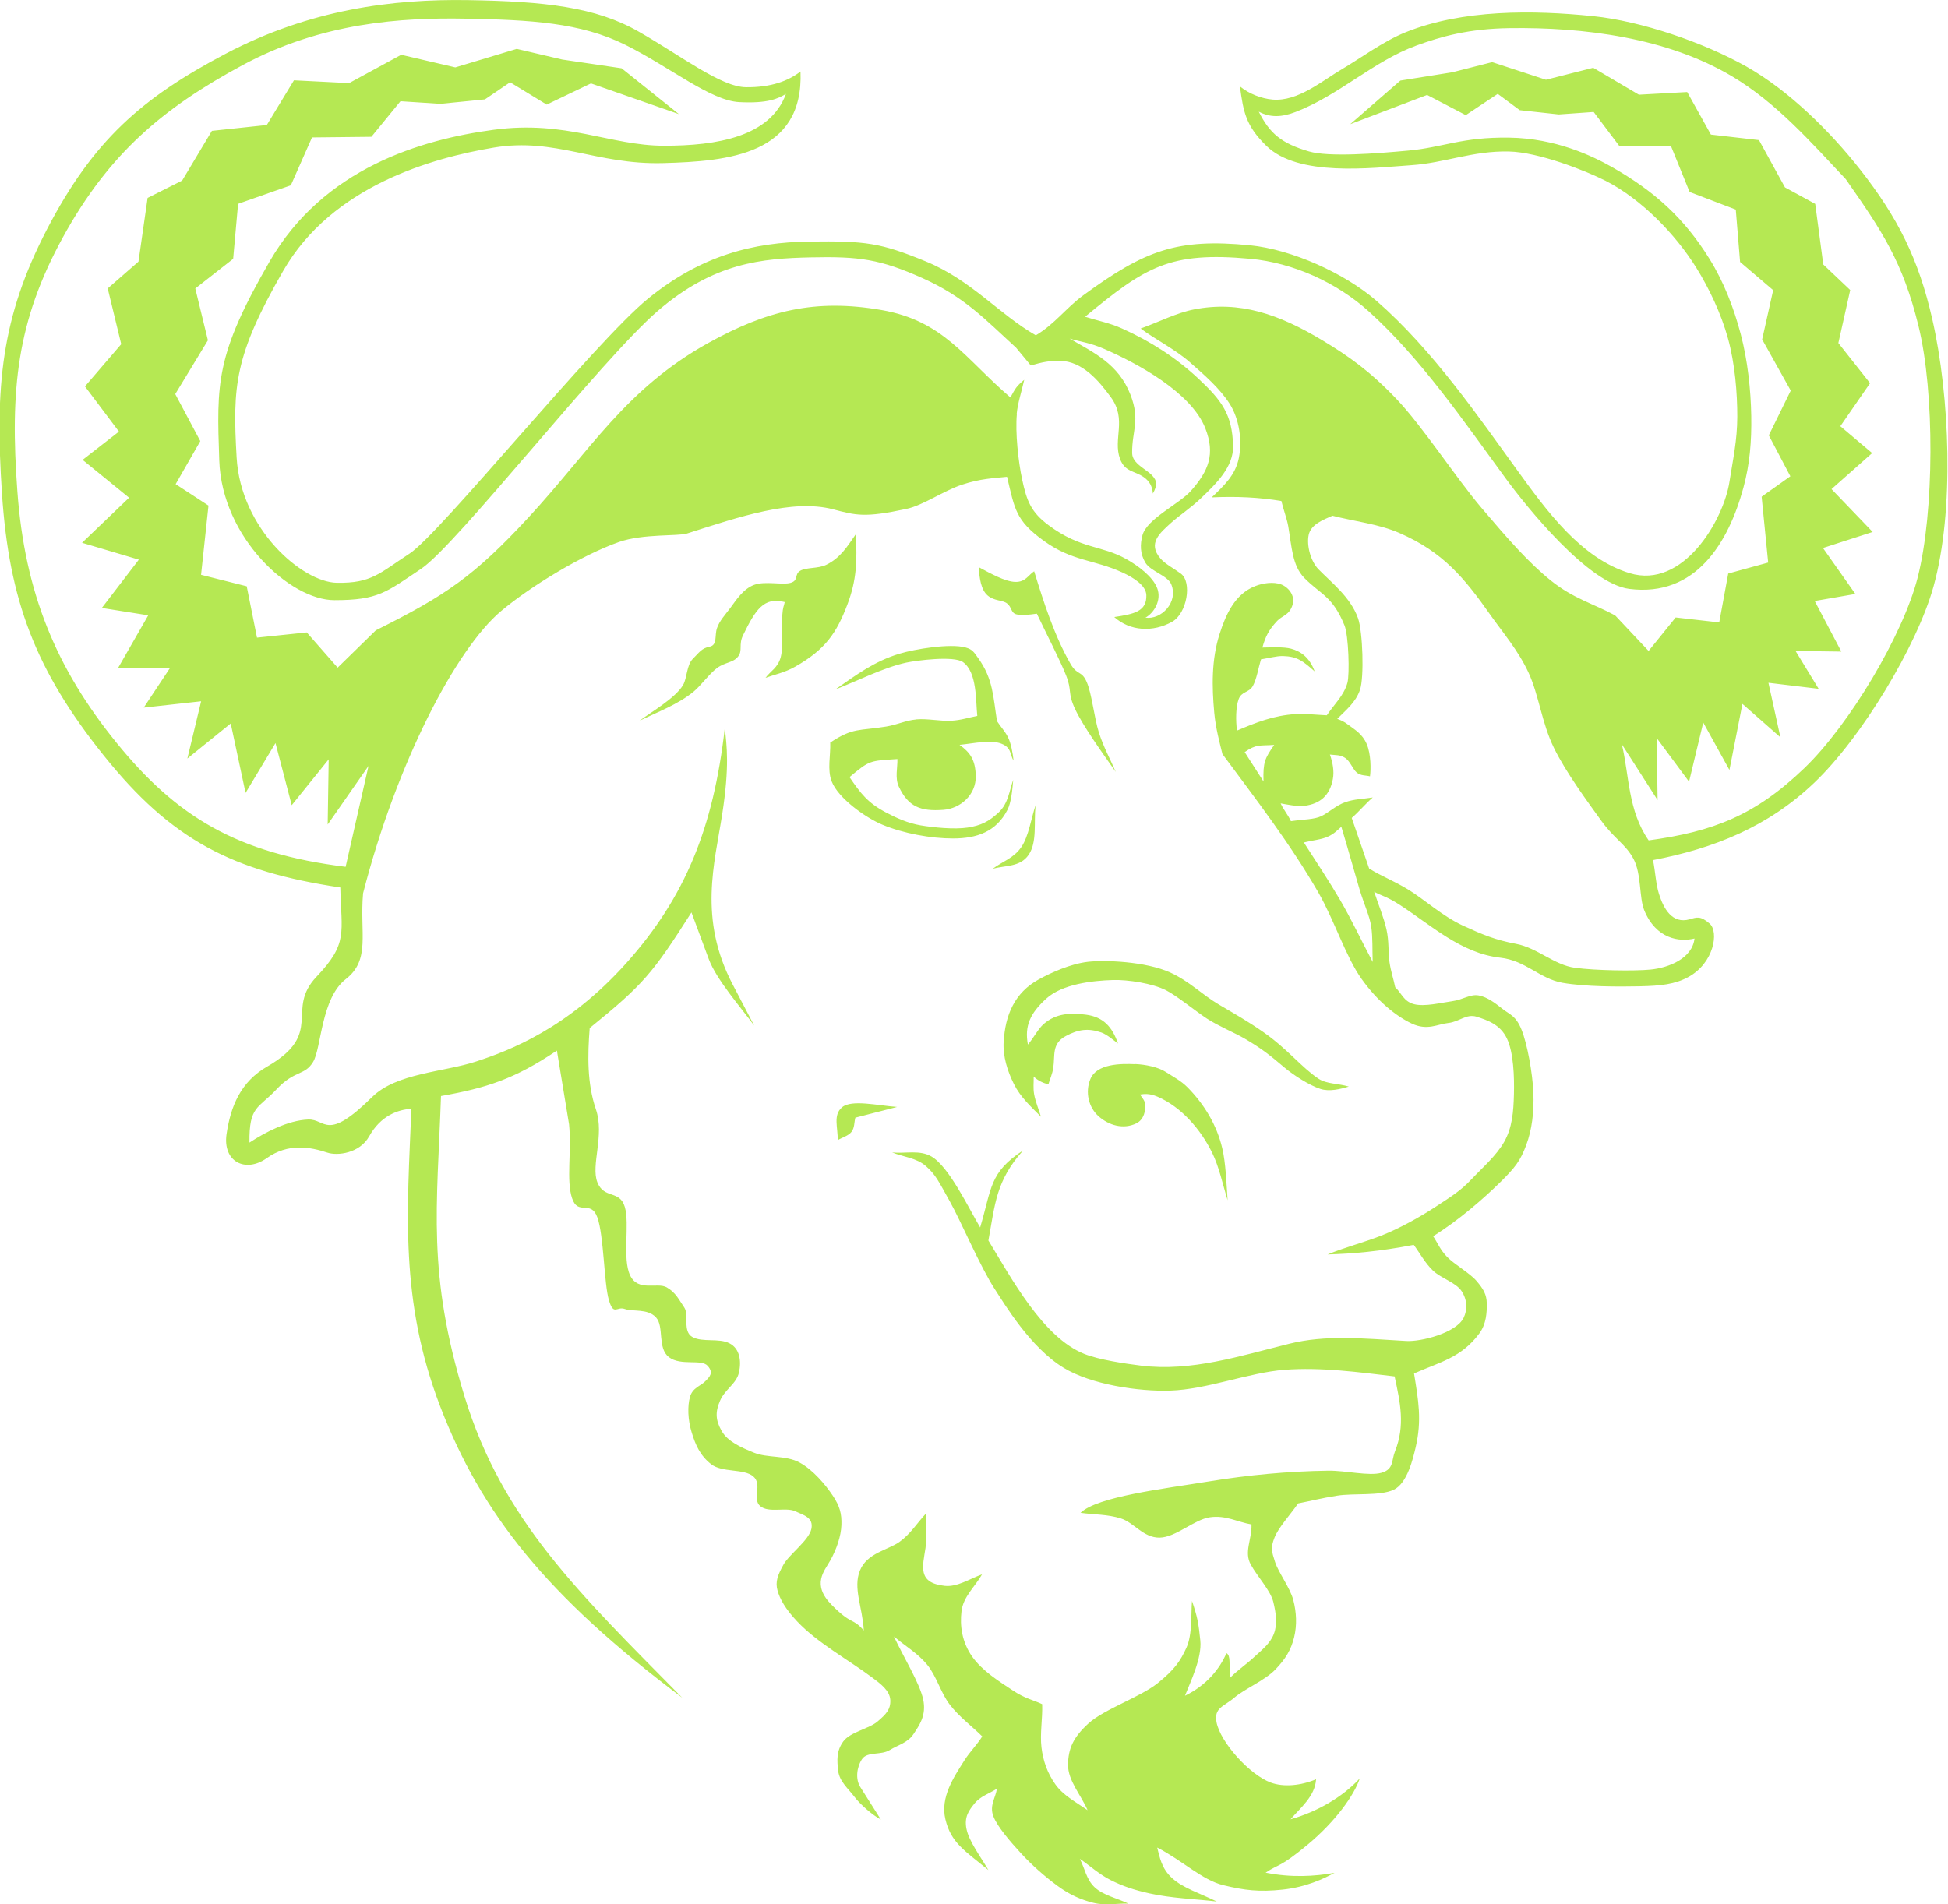 <?xml version="1.0" encoding="UTF-8" standalone="no"?>
<svg
   xmlns:dc="http://purl.org/dc/elements/1.1/"
   xmlns:cc="http://creativecommons.org/ns#"
   xmlns:rdf="http://www.w3.org/1999/02/22-rdf-syntax-ns#"
   xmlns:svg="http://www.w3.org/2000/svg"
   xmlns="http://www.w3.org/2000/svg"
   xmlns:sodipodi="http://sodipodi.sourceforge.net/DTD/sodipodi-0.dtd"
   xmlns:inkscape="http://www.inkscape.org/namespaces/inkscape"
   width="300"
   height="293.313"
   viewBox="0 0 30.72 30.037"
   preserveAspectRatio="xMidYMid"
   version="1.1"
   id="svg4"
   sodipodi:docname="gnu.svg"
   inkscape:version="0.92.3 (2405546, 2018-03-11)">
  <defs
     id="defs8" />
  <sodipodi:namedview
     pagecolor="#ffffff"
     bordercolor="#666666"
     borderopacity="1"
     objecttolerance="10"
     gridtolerance="10"
     guidetolerance="10"
     inkscape:pageopacity="0"
     inkscape:pageshadow="2"
     inkscape:window-width="1366"
     inkscape:window-height="731"
     id="namedview6"
     showgrid="false"
     fit-margin-top="0"
     fit-margin-left="0"
     fit-margin-right="0"
     fit-margin-bottom="0"
     inkscape:zoom="0.09628723"
     inkscape:cx="1245.3163"
     inkscape:cy="1217.1213"
     inkscape:window-x="0"
     inkscape:window-y="0"
     inkscape:window-maximized="1"
     inkscape:current-layer="svg4" />
  <path
     d="m 6.484,17.49 c -0.209,0.014 -0.481,0.108 -0.663,0.435 -0.149,0.267 -0.498,0.31 -0.66,0.256 -0.271,-0.09 -0.618,-0.152 -0.954,0.087 -0.336,0.239 -0.698,0.058 -0.635,-0.378 0.064,-0.436 0.221,-0.825 0.639,-1.065 0.913,-0.525 0.279,-0.891 0.78,-1.418 0.502,-0.528 0.391,-0.69 0.375,-1.408 C 3.668,13.744 2.706,13.255 1.632,11.913 0.558,10.571 0.141,9.466 0.03,7.783 c -0.111,-1.683 -0.015,-2.773 0.712,-4.17 0.727,-1.397 1.493,-2.069 2.819,-2.767 1.327,-0.697 2.626,-0.864 3.828,-0.844 1.201,0.02 2.002,0.108 2.681,0.496 0.679,0.387 1.3,0.875 1.696,0.878 0.396,0.004 0.666,-0.1 0.858,-0.248 0.051,1.305 -1.123,1.418 -2.173,1.445 -1.05,0.027 -1.696,-0.407 -2.663,-0.245 -0.967,0.162 -2.551,0.602 -3.323,1.945 -0.772,1.343 -0.798,1.818 -0.734,2.944 0.064,1.126 1.034,1.967 1.581,1.976 0.547,0.009 0.669,-0.149 1.148,-0.462 0.479,-0.312 2.924,-3.34 3.759,-4.02 0.834,-0.68 1.658,-0.89 2.547,-0.901 0.889,-0.011 1.116,0.019 1.833,0.313 0.717,0.294 1.158,0.835 1.736,1.166 0.295,-0.174 0.479,-0.434 0.75,-0.632 0.97,-0.709 1.474,-0.9 2.626,-0.788 0.662,0.065 1.498,0.443 1.996,0.876 0.887,0.772 1.621,1.846 2.213,2.662 0.461,0.636 1.004,1.396 1.779,1.634 0.846,0.259 1.483,-0.837 1.576,-1.444 0.053,-0.344 0.122,-0.646 0.123,-1.025 4.81e-4,-0.379 -0.038,-0.839 -0.147,-1.234 -0.109,-0.395 -0.297,-0.788 -0.499,-1.114 -0.33,-0.531 -0.87,-1.086 -1.431,-1.372 -0.315,-0.16 -1.057,-0.452 -1.524,-0.462 -0.573,-0.013 -1.009,0.18 -1.539,0.216 -0.641,0.044 -1.786,0.188 -2.289,-0.307 -0.32,-0.315 -0.36,-0.525 -0.415,-0.936 0.141,0.116 0.339,0.193 0.515,0.208 0.401,0.034 0.777,-0.294 1.101,-0.484 0.267,-0.156 0.645,-0.436 0.995,-0.577 0.901,-0.363 2.007,-0.352 2.958,-0.255 0.762,0.078 1.75,0.417 2.419,0.795 0.672,0.38 1.319,1.021 1.793,1.624 0.596,0.76 0.922,1.412 1.138,2.359 0.276,1.21 0.352,3.028 0.019,4.221 -0.263,0.94 -1.136,2.385 -1.88,3.093 -0.733,0.698 -1.58,1.035 -2.543,1.22 0.038,0.194 0.044,0.376 0.094,0.535 0.071,0.226 0.206,0.478 0.484,0.399 0.111,-0.032 0.17,-0.059 0.316,0.069 0.146,0.128 0.07,0.622 -0.341,0.844 -0.208,0.112 -0.429,0.137 -0.762,0.144 -0.334,0.007 -0.855,0.008 -1.218,-0.055 -0.362,-0.064 -0.579,-0.351 -0.981,-0.396 -0.621,-0.069 -1.096,-0.518 -1.593,-0.838 -0.208,-0.134 -0.278,-0.135 -0.397,-0.203 0.065,0.198 0.151,0.403 0.194,0.594 0.043,0.19 0.025,0.367 0.048,0.519 0.023,0.152 0.065,0.27 0.09,0.394 0.099,0.089 0.131,0.224 0.298,0.267 0.167,0.043 0.429,-0.024 0.6,-0.047 0.171,-0.023 0.285,-0.116 0.42,-0.091 0.134,0.025 0.261,0.122 0.374,0.212 0.112,0.09 0.209,0.103 0.3,0.328 0.091,0.225 0.174,0.685 0.187,0.992 0.012,0.307 -0.022,0.585 -0.113,0.829 -0.091,0.244 -0.171,0.352 -0.418,0.594 -0.247,0.242 -0.649,0.596 -1.05,0.843 0.074,0.109 0.107,0.21 0.222,0.328 0.115,0.119 0.355,0.252 0.462,0.377 0.107,0.125 0.161,0.215 0.162,0.355 0.002,0.14 -0.005,0.323 -0.119,0.476 -0.284,0.381 -0.62,0.449 -1.028,0.629 0.069,0.429 0.125,0.735 0.026,1.163 -0.041,0.174 -0.131,0.57 -0.346,0.671 -0.215,0.102 -0.63,0.052 -0.893,0.094 -0.263,0.042 -0.41,0.082 -0.615,0.122 -0.124,0.18 -0.31,0.378 -0.373,0.54 -0.064,0.161 -0.044,0.219 0.009,0.384 0.053,0.165 0.235,0.404 0.287,0.597 0.051,0.193 0.061,0.4 0.013,0.594 -0.048,0.193 -0.131,0.334 -0.295,0.505 -0.165,0.172 -0.489,0.307 -0.65,0.446 -0.162,0.139 -0.322,0.156 -0.278,0.386 0.061,0.316 0.523,0.83 0.857,0.952 0.2,0.073 0.47,0.05 0.713,-0.053 -0.016,0.27 -0.25,0.452 -0.403,0.632 0.414,-0.118 0.815,-0.345 1.092,-0.645 -0.086,0.261 -0.382,0.679 -0.825,1.047 -0.443,0.368 -0.44,0.292 -0.66,0.439 0.402,0.081 0.775,0.059 1.087,0.003 -0.171,0.094 -0.45,0.226 -0.821,0.265 -0.37,0.039 -0.599,0.011 -0.933,-0.07 -0.334,-0.081 -0.639,-0.385 -1.043,-0.594 0.039,0.15 0.067,0.331 0.238,0.485 0.17,0.154 0.428,0.233 0.701,0.366 -0.348,-0.04 -0.714,-0.051 -1.057,-0.127 -0.253,-0.056 -0.424,-0.115 -0.609,-0.207 -0.185,-0.092 -0.328,-0.226 -0.493,-0.339 0.079,0.15 0.102,0.327 0.236,0.451 0.134,0.124 0.352,0.17 0.528,0.255 -0.184,-0.004 -0.36,0.036 -0.551,-0.012 -0.19,-0.048 -0.369,-0.123 -0.567,-0.269 -0.198,-0.146 -0.402,-0.325 -0.571,-0.509 -0.169,-0.184 -0.377,-0.422 -0.44,-0.591 -0.063,-0.169 0.038,-0.288 0.057,-0.431 -0.117,0.076 -0.26,0.119 -0.35,0.23 -0.09,0.111 -0.169,0.213 -0.129,0.407 0.04,0.194 0.219,0.431 0.345,0.646 -0.377,-0.309 -0.588,-0.427 -0.678,-0.8 -0.084,-0.349 0.133,-0.665 0.299,-0.929 0.082,-0.131 0.205,-0.253 0.282,-0.379 -0.17,-0.167 -0.365,-0.31 -0.511,-0.5 -0.146,-0.19 -0.208,-0.448 -0.357,-0.63 -0.149,-0.182 -0.35,-0.297 -0.525,-0.446 0.154,0.33 0.406,0.735 0.461,0.99 0.055,0.255 -0.061,0.411 -0.152,0.549 -0.091,0.138 -0.237,0.168 -0.376,0.253 -0.139,0.085 -0.355,0.018 -0.437,0.144 -0.083,0.126 -0.105,0.315 -0.026,0.439 l 0.324,0.512 c -0.119,-0.06 -0.325,-0.236 -0.418,-0.36 -0.093,-0.124 -0.235,-0.239 -0.255,-0.407 -0.019,-0.168 -0.029,-0.314 0.08,-0.464 0.109,-0.15 0.407,-0.2 0.541,-0.315 0.134,-0.115 0.208,-0.19 0.201,-0.339 -0.008,-0.149 -0.153,-0.255 -0.278,-0.349 -0.381,-0.286 -0.871,-0.55 -1.194,-0.894 -0.183,-0.195 -0.271,-0.352 -0.307,-0.486 -0.037,-0.134 0.002,-0.239 0.093,-0.404 0.091,-0.165 0.403,-0.386 0.441,-0.565 0.038,-0.18 -0.12,-0.218 -0.262,-0.282 -0.142,-0.063 -0.412,0.033 -0.544,-0.078 -0.132,-0.11 0.039,-0.342 -0.11,-0.469 -0.148,-0.127 -0.488,-0.056 -0.664,-0.192 -0.175,-0.137 -0.248,-0.306 -0.308,-0.504 -0.061,-0.198 -0.067,-0.415 -0.026,-0.559 0.041,-0.144 0.164,-0.169 0.238,-0.243 0.074,-0.074 0.139,-0.136 0.04,-0.247 -0.099,-0.111 -0.423,0.006 -0.61,-0.136 -0.186,-0.142 -0.072,-0.483 -0.204,-0.627 -0.132,-0.144 -0.368,-0.087 -0.493,-0.133 -0.125,-0.046 -0.174,0.116 -0.25,-0.14 -0.077,-0.256 -0.079,-1.02 -0.182,-1.305 -0.103,-0.285 -0.305,-0.019 -0.399,-0.303 -0.094,-0.283 -0.005,-0.736 -0.047,-1.164 l -0.192,-1.164 c -0.668,0.449 -1.11,0.59 -1.828,0.717 -0.06,1.757 -0.225,2.792 0.372,4.741 0.596,1.949 1.803,3.098 3.432,4.749 -2.149,-1.61 -3.174,-2.918 -3.817,-4.595 -0.642,-1.677 -0.519,-3.079 -0.454,-4.694 z m 11.418,-0.706 c 0.165,0.007 0.366,0.049 0.482,0.125 0.116,0.075 0.239,0.137 0.345,0.244 0.263,0.268 0.46,0.591 0.547,0.962 0.055,0.237 0.064,0.54 0.084,0.818 -0.08,-0.257 -0.133,-0.525 -0.246,-0.754 -0.179,-0.363 -0.482,-0.717 -0.86,-0.88 -0.125,-0.054 -0.208,-0.044 -0.276,-0.034 0.031,0.051 0.082,0.095 0.084,0.17 0.002,0.075 -0.015,0.223 -0.142,0.285 -0.206,0.1 -0.435,0.03 -0.594,-0.111 -0.16,-0.142 -0.215,-0.381 -0.131,-0.587 0.1,-0.245 0.481,-0.246 0.707,-0.236 z m -2.073,-0.349 c 0.021,-0.422 0.173,-0.778 0.551,-0.985 0.195,-0.107 0.497,-0.245 0.774,-0.278 0.266,-0.031 0.913,-0.008 1.302,0.169 0.299,0.136 0.502,0.349 0.765,0.504 0.262,0.155 0.449,0.259 0.699,0.433 0.384,0.267 0.608,0.562 0.874,0.738 0.128,0.085 0.308,0.072 0.477,0.124 -0.132,0.039 -0.304,0.083 -0.447,0.037 -0.177,-0.057 -0.426,-0.219 -0.564,-0.335 -0.243,-0.206 -0.37,-0.306 -0.635,-0.461 -0.159,-0.092 -0.42,-0.201 -0.594,-0.315 -0.174,-0.114 -0.477,-0.363 -0.645,-0.447 -0.213,-0.107 -0.597,-0.167 -0.834,-0.16 -0.327,0.01 -0.8,0.063 -1.052,0.293 -0.251,0.228 -0.346,0.429 -0.29,0.725 0.095,-0.109 0.158,-0.246 0.252,-0.327 0.196,-0.168 0.422,-0.176 0.666,-0.144 0.274,0.036 0.413,0.194 0.503,0.455 -0.061,-0.045 -0.173,-0.143 -0.262,-0.174 -0.208,-0.072 -0.365,-0.05 -0.56,0.055 -0.23,0.123 -0.167,0.306 -0.2,0.509 -0.015,0.094 -0.051,0.169 -0.076,0.254 -0.086,-0.023 -0.166,-0.059 -0.232,-0.124 0.003,0.095 -0.011,0.178 0.008,0.284 0.019,0.107 0.071,0.233 0.107,0.35 -0.16,-0.16 -0.324,-0.309 -0.427,-0.516 -0.103,-0.207 -0.174,-0.436 -0.162,-0.663 z m 0.277,-3.072 c 0.118,-0.175 0.153,-0.444 0.225,-0.662 -0.029,0.277 0.027,0.581 -0.108,0.781 -0.135,0.2 -0.372,0.165 -0.569,0.223 0.153,-0.117 0.333,-0.167 0.452,-0.343 z m -2.824,4.101 c 0.152,-0.123 0.56,-0.025 0.866,-0.003 l -0.659,0.169 c -0.02,0.075 -0.011,0.16 -0.061,0.224 -0.05,0.064 -0.146,0.087 -0.218,0.131 0.007,-0.196 -0.079,-0.399 0.073,-0.521 z m 2.154,-8.517 c 0.183,0.098 0.414,0.228 0.575,0.232 0.161,0.004 0.203,-0.105 0.298,-0.168 0.149,0.486 0.32,1.021 0.574,1.462 0.106,0.185 0.174,0.099 0.255,0.285 0.081,0.186 0.117,0.564 0.193,0.801 0.077,0.237 0.177,0.412 0.265,0.618 -0.224,-0.318 -0.515,-0.724 -0.64,-0.989 -0.125,-0.265 -0.045,-0.288 -0.146,-0.54 -0.101,-0.252 -0.306,-0.645 -0.459,-0.968 -0.109,0.015 -0.245,0.034 -0.328,0.009 -0.083,-0.026 -0.067,-0.114 -0.142,-0.171 -0.075,-0.057 -0.202,-0.035 -0.307,-0.126 -0.106,-0.091 -0.129,-0.279 -0.139,-0.445 z m -0.983,2.4 c 0.172,-0.015 0.385,0.031 0.546,0.022 0.161,-0.009 0.276,-0.051 0.413,-0.076 -0.026,-0.242 -0.001,-0.687 -0.225,-0.849 -0.144,-0.104 -0.738,-0.026 -0.896,0.008 -0.356,0.077 -0.772,0.29 -1.117,0.423 0.331,-0.231 0.616,-0.445 1.012,-0.564 0.238,-0.072 0.794,-0.165 1.04,-0.098 0.112,0.03 0.135,0.077 0.203,0.172 0.234,0.327 0.233,0.609 0.294,0.99 0.06,0.093 0.123,0.155 0.172,0.251 0.048,0.096 0.076,0.247 0.089,0.37 -0.061,-0.089 -0.024,-0.2 -0.193,-0.266 -0.17,-0.066 -0.43,-0.004 -0.659,0.019 0.167,0.12 0.25,0.236 0.256,0.491 0.007,0.299 -0.245,0.514 -0.509,0.534 -0.367,0.028 -0.556,-0.052 -0.704,-0.365 -0.065,-0.137 -0.018,-0.302 -0.023,-0.436 -0.44,0.03 -0.433,0.016 -0.755,0.285 0.175,0.256 0.285,0.404 0.574,0.557 0.162,0.086 0.346,0.17 0.547,0.204 0.201,0.034 0.531,0.067 0.742,0.035 0.211,-0.033 0.331,-0.093 0.487,-0.237 0.157,-0.145 0.171,-0.352 0.232,-0.516 -0.014,0.158 -0.032,0.359 -0.091,0.473 -0.178,0.348 -0.486,0.451 -0.854,0.452 -0.353,0.001 -0.79,-0.08 -1.118,-0.217 -0.263,-0.109 -0.698,-0.417 -0.801,-0.685 -0.071,-0.183 -0.015,-0.407 -0.022,-0.611 0.364,-0.242 0.454,-0.182 0.884,-0.253 0.18,-0.03 0.304,-0.097 0.475,-0.112 z M 12.336,9.71 c 0.01,-0.145 0.026,-0.142 0.039,-0.213 -0.331,-0.088 -0.464,0.126 -0.658,0.525 -0.073,0.149 -7.2e-4,0.238 -0.079,0.336 -0.078,0.098 -0.203,0.085 -0.33,0.179 -0.126,0.094 -0.252,0.275 -0.37,0.373 -0.243,0.2 -0.571,0.323 -0.852,0.458 0.192,-0.142 0.565,-0.357 0.686,-0.563 0.064,-0.109 0.055,-0.315 0.154,-0.413 0.1,-0.098 0.135,-0.166 0.263,-0.191 0.129,-0.025 0.077,-0.174 0.118,-0.293 0.041,-0.118 0.124,-0.203 0.212,-0.321 0.088,-0.118 0.199,-0.296 0.372,-0.361 0.174,-0.065 0.444,0.005 0.576,-0.032 0.131,-0.037 0.056,-0.133 0.151,-0.19 0.096,-0.057 0.281,-0.032 0.409,-0.093 0.226,-0.109 0.334,-0.29 0.47,-0.485 0.02,0.419 0.015,0.72 -0.135,1.113 -0.169,0.443 -0.341,0.704 -0.822,0.977 -0.166,0.094 -0.33,0.126 -0.468,0.176 0.08,-0.109 0.195,-0.157 0.24,-0.327 0.045,-0.171 0.012,-0.51 0.022,-0.655 z m 7.759,2.04 c -0.229,0.015 -0.283,-0.015 -0.466,0.114 0.099,0.154 0.198,0.308 0.297,0.463 -0.009,-0.304 0.021,-0.365 0.168,-0.576 z m -0.599,-0.221 c 0.316,-0.135 0.592,-0.244 0.936,-0.265 0.138,-0.009 0.352,0.013 0.492,0.019 0.119,-0.175 0.27,-0.313 0.325,-0.512 0.037,-0.132 0.019,-0.746 -0.046,-0.906 -0.189,-0.464 -0.373,-0.484 -0.634,-0.749 -0.189,-0.193 -0.197,-0.486 -0.253,-0.815 -0.021,-0.121 -0.08,-0.274 -0.108,-0.398 -0.341,-0.057 -0.707,-0.076 -1.099,-0.057 0.19,-0.182 0.374,-0.349 0.428,-0.622 0.054,-0.274 0.01,-0.61 -0.145,-0.855 -0.156,-0.245 -0.404,-0.459 -0.632,-0.659 -0.228,-0.2 -0.555,-0.365 -0.771,-0.528 0.281,-0.101 0.568,-0.249 0.844,-0.302 0.717,-0.139 1.336,0.074 2.028,0.492 0.402,0.243 0.735,0.474 1.156,0.915 0.42,0.44 0.942,1.248 1.349,1.727 0.407,0.479 0.736,0.858 1.091,1.143 0.355,0.286 0.677,0.367 1.015,0.551 l 0.527,0.56 0.427,-0.528 0.687,0.078 0.142,-0.771 0.63,-0.173 -0.103,-1.039 0.453,-0.322 -0.34,-0.646 0.346,-0.706 -0.451,-0.807 0.174,-0.777 -0.522,-0.445 -0.068,-0.826 -0.728,-0.278 -0.292,-0.719 -0.819,-0.009 -0.402,-0.534 -0.551,0.039 -0.615,-0.067 -0.347,-0.257 -0.504,0.335 -0.61,-0.318 -1.213,0.461 0.791,-0.688 0.82,-0.131 0.628,-0.16 0.848,0.278 0.746,-0.189 0.72,0.425 0.762,-0.042 0.374,0.671 0.758,0.087 0.41,0.746 0.477,0.26 0.127,0.956 0.425,0.403 -0.187,0.836 0.5,0.633 -0.469,0.679 0.502,0.424 -0.641,0.568 0.649,0.676 -0.784,0.253 0.511,0.725 -0.641,0.111 0.42,0.798 -0.722,-0.01 0.364,0.597 -0.792,-0.095 0.189,0.86 -0.599,-0.527 -0.205,1.042 -0.413,-0.748 -0.224,0.933 -0.51,-0.688 0.014,0.978 -0.564,-0.88 c 0.119,0.499 0.095,1.045 0.423,1.516 1.016,-0.138 1.679,-0.393 2.458,-1.142 0.709,-0.682 1.556,-2.104 1.785,-3.006 0.262,-1.029 0.27,-2.922 0.012,-3.969 -0.248,-1.009 -0.571,-1.491 -1.147,-2.314 -0.551,-0.585 -1.092,-1.203 -1.791,-1.62 -1.026,-0.612 -2.341,-0.777 -3.511,-0.761 -0.647,0.009 -1.081,0.133 -1.468,0.274 -0.677,0.246 -1.218,0.783 -1.906,1.048 -0.224,0.086 -0.404,0.089 -0.581,-0.005 0.173,0.346 0.361,0.502 0.793,0.628 0.312,0.091 1.057,0.034 1.57,-0.014 0.551,-0.051 0.838,-0.215 1.587,-0.204 0.732,0.01 1.312,0.288 1.629,0.469 0.654,0.374 1.123,0.789 1.531,1.446 0.224,0.361 0.381,0.768 0.491,1.184 0.11,0.416 0.159,0.881 0.166,1.288 0.007,0.407 -0.024,0.77 -0.124,1.136 -0.233,0.857 -0.746,1.73 -1.801,1.595 -0.646,-0.083 -1.619,-1.294 -1.945,-1.739 -0.658,-0.897 -1.334,-1.89 -2.161,-2.637 -0.504,-0.455 -1.194,-0.769 -1.871,-0.831 -1.271,-0.116 -1.648,0.125 -2.604,0.914 0.195,0.062 0.385,0.096 0.584,0.186 0.443,0.199 0.847,0.457 1.201,0.788 0.37,0.346 0.536,0.566 0.549,1.062 0.009,0.33 -0.262,0.594 -0.511,0.831 -0.152,0.146 -0.353,0.279 -0.476,0.392 -0.163,0.15 -0.365,0.314 -0.16,0.553 0.077,0.09 0.211,0.157 0.324,0.241 0.179,0.133 0.097,0.627 -0.139,0.759 -0.302,0.168 -0.663,0.149 -0.912,-0.075 0.314,-0.047 0.514,-0.089 0.506,-0.346 -0.005,-0.149 -0.194,-0.273 -0.38,-0.358 -0.449,-0.205 -0.788,-0.174 -1.234,-0.496 -0.451,-0.325 -0.461,-0.503 -0.583,-1.012 -0.218,0.023 -0.418,0.028 -0.709,0.124 -0.291,0.096 -0.612,0.325 -0.876,0.382 -0.665,0.143 -0.797,0.101 -1.161,0.006 -0.641,-0.166 -1.475,0.118 -2.303,0.383 -0.138,0.044 -0.695,10e-4 -1.07,0.133 -0.58,0.203 -1.392,0.696 -1.862,1.091 -0.711,0.599 -1.646,2.393 -2.175,4.451 -0.055,0.626 0.122,1.047 -0.272,1.353 -0.394,0.306 -0.383,1.089 -0.517,1.308 -0.134,0.22 -0.288,0.123 -0.576,0.431 -0.288,0.308 -0.434,0.257 -0.427,0.84 0.248,-0.163 0.609,-0.352 0.927,-0.364 0.281,-0.01 0.284,0.36 1.006,-0.353 0.386,-0.382 1.127,-0.393 1.641,-0.562 0.514,-0.168 1.441,-0.515 2.37,-1.553 0.928,-1.038 1.373,-2.13 1.553,-3.71 0.029,0.28 0.078,0.596 -0.042,1.368 -0.12,0.773 -0.378,1.64 0.166,2.68 l 0.339,0.648 c -0.202,-0.276 -0.596,-0.725 -0.715,-1.046 l -0.274,-0.739 c -0.613,0.962 -0.754,1.134 -1.605,1.824 -0.034,0.428 -0.042,0.874 0.098,1.283 0.14,0.409 -0.083,0.881 0.023,1.15 0.106,0.269 0.352,0.116 0.433,0.389 0.08,0.273 -0.042,0.812 0.083,1.078 0.125,0.266 0.43,0.105 0.578,0.19 0.148,0.086 0.197,0.204 0.276,0.317 0.079,0.113 -0.031,0.38 0.13,0.467 0.161,0.087 0.412,0.013 0.58,0.097 0.168,0.083 0.193,0.283 0.153,0.463 -0.04,0.179 -0.219,0.262 -0.298,0.444 -0.079,0.182 -0.07,0.309 0.025,0.477 0.094,0.167 0.304,0.26 0.512,0.344 0.208,0.085 0.501,0.037 0.716,0.154 0.215,0.117 0.409,0.35 0.522,0.519 0.114,0.169 0.145,0.289 0.139,0.467 -0.006,0.178 -0.078,0.383 -0.173,0.555 -0.095,0.172 -0.304,0.381 0.023,0.709 0.327,0.328 0.315,0.187 0.503,0.4 -0.02,-0.368 -0.173,-0.668 -0.061,-0.946 0.111,-0.277 0.445,-0.325 0.621,-0.45 0.176,-0.125 0.278,-0.296 0.416,-0.444 -0.002,0.19 0.018,0.395 -0.003,0.539 -0.044,0.292 -0.13,0.551 0.304,0.597 0.196,0.021 0.382,-0.106 0.588,-0.182 -0.108,0.193 -0.296,0.349 -0.324,0.58 -0.028,0.231 0.006,0.485 0.166,0.715 0.16,0.229 0.437,0.4 0.639,0.534 0.203,0.135 0.311,0.146 0.467,0.219 0.008,0.227 -0.037,0.468 -0.011,0.682 0.026,0.214 0.093,0.404 0.217,0.58 0.124,0.177 0.322,0.279 0.51,0.41 -0.103,-0.239 -0.311,-0.466 -0.308,-0.717 0.003,-0.251 0.078,-0.429 0.323,-0.652 0.245,-0.223 0.818,-0.416 1.089,-0.633 0.27,-0.217 0.358,-0.349 0.455,-0.56 0.097,-0.21 0.07,-0.549 0.088,-0.738 0.089,0.265 0.102,0.347 0.131,0.624 0.029,0.277 -0.162,0.666 -0.242,0.871 0.334,-0.161 0.547,-0.42 0.654,-0.672 0.072,0.043 0.036,0.159 0.062,0.384 0.119,-0.119 0.255,-0.21 0.375,-0.322 0.12,-0.112 0.252,-0.21 0.311,-0.366 0.059,-0.156 0.035,-0.322 -0.009,-0.504 -0.044,-0.181 -0.247,-0.392 -0.356,-0.59 -0.109,-0.198 0.019,-0.393 0.012,-0.632 -0.218,-0.037 -0.404,-0.149 -0.655,-0.113 -0.251,0.036 -0.539,0.318 -0.795,0.321 -0.257,0.003 -0.401,-0.237 -0.611,-0.303 -0.211,-0.066 -0.423,-0.059 -0.635,-0.088 0.268,-0.257 1.308,-0.379 2.02,-0.495 0.626,-0.102 1.247,-0.161 1.882,-0.17 0.283,-0.004 0.647,0.089 0.844,0.033 0.197,-0.056 0.155,-0.19 0.213,-0.337 0.163,-0.408 0.083,-0.772 -0.006,-1.183 -0.569,-0.067 -1.163,-0.148 -1.736,-0.104 -0.561,0.043 -1.225,0.31 -1.804,0.328 -0.503,0.016 -1.248,-0.096 -1.68,-0.36 -0.528,-0.322 -0.936,-1.013 -1.081,-1.234 -0.236,-0.361 -0.534,-1.07 -0.715,-1.394 -0.181,-0.324 -0.221,-0.415 -0.372,-0.55 -0.151,-0.135 -0.357,-0.146 -0.536,-0.219 0.206,0.021 0.431,-0.044 0.618,0.063 0.281,0.161 0.595,0.829 0.77,1.12 0.185,-0.621 0.142,-0.865 0.678,-1.215 -0.432,0.484 -0.443,0.851 -0.548,1.421 0.359,0.589 0.858,1.528 1.512,1.789 0.236,0.094 0.641,0.153 0.896,0.185 0.794,0.098 1.56,-0.153 2.34,-0.346 0.57,-0.141 1.148,-0.084 1.842,-0.043 0.235,0.014 0.79,-0.128 0.905,-0.366 0.062,-0.128 0.058,-0.283 -0.032,-0.42 -0.089,-0.137 -0.327,-0.203 -0.454,-0.326 -0.127,-0.123 -0.201,-0.269 -0.301,-0.404 -0.529,0.102 -0.965,0.141 -1.358,0.151 0.282,-0.116 0.552,-0.182 0.846,-0.297 0.293,-0.115 0.627,-0.303 0.863,-0.459 0.237,-0.156 0.388,-0.247 0.559,-0.429 0.171,-0.182 0.391,-0.37 0.517,-0.592 0.126,-0.223 0.146,-0.471 0.153,-0.747 0.007,-0.275 -0.005,-0.662 -0.111,-0.883 -0.106,-0.222 -0.311,-0.289 -0.475,-0.342 -0.164,-0.052 -0.277,0.08 -0.448,0.098 -0.171,0.018 -0.331,0.126 -0.578,0.009 -0.247,-0.116 -0.541,-0.353 -0.791,-0.704 -0.25,-0.351 -0.429,-0.926 -0.684,-1.368 -0.439,-0.762 -0.987,-1.473 -1.51,-2.179 -0.043,-0.174 -0.108,-0.415 -0.129,-0.651 -0.038,-0.411 -0.045,-0.839 0.083,-1.24 0.098,-0.307 0.24,-0.632 0.562,-0.758 0.129,-0.051 0.291,-0.07 0.407,-0.028 0.115,0.043 0.228,0.173 0.183,0.323 -0.05,0.165 -0.164,0.17 -0.242,0.253 -0.132,0.141 -0.185,0.245 -0.234,0.421 0.143,-0.002 0.335,-0.013 0.452,0.018 0.153,0.04 0.295,0.141 0.372,0.358 -0.182,-0.162 -0.273,-0.236 -0.5,-0.242 -0.104,-0.002 -0.231,0.035 -0.346,0.052 -0.043,0.14 -0.068,0.312 -0.129,0.421 -0.061,0.108 -0.179,0.082 -0.224,0.209 -0.045,0.126 -0.047,0.333 -0.025,0.499 z m 1.592,-0.19 c 0.07,0.028 0.096,0.034 0.185,0.101 0.088,0.067 0.211,0.134 0.28,0.295 0.07,0.161 0.067,0.41 0.052,0.511 -0.061,-0.018 -0.145,-0.006 -0.209,-0.06 -0.064,-0.054 -0.102,-0.178 -0.183,-0.231 -0.082,-0.053 -0.15,-0.041 -0.24,-0.053 0.046,0.132 0.069,0.264 0.047,0.384 -0.047,0.261 -0.2,0.393 -0.449,0.425 -0.109,0.014 -0.281,-0.022 -0.375,-0.039 0.044,0.098 0.118,0.183 0.162,0.281 0.21,-0.03 0.366,-0.026 0.479,-0.079 0.113,-0.053 0.234,-0.171 0.379,-0.221 0.145,-0.05 0.274,-0.049 0.433,-0.074 -0.125,0.108 -0.207,0.215 -0.332,0.323 l 0.275,0.798 c 0.194,0.122 0.376,0.186 0.621,0.335 0.245,0.15 0.538,0.418 0.857,0.565 0.319,0.146 0.509,0.226 0.842,0.289 0.333,0.063 0.598,0.333 0.926,0.377 0.328,0.044 0.94,0.053 1.192,0.028 0.287,-0.028 0.659,-0.176 0.693,-0.49 -0.24,0.059 -0.608,0.006 -0.793,-0.446 -0.082,-0.201 -0.042,-0.57 -0.168,-0.808 -0.126,-0.237 -0.301,-0.314 -0.511,-0.606 -0.21,-0.293 -0.553,-0.754 -0.745,-1.147 -0.192,-0.392 -0.238,-0.836 -0.401,-1.188 -0.163,-0.351 -0.408,-0.635 -0.599,-0.906 -0.416,-0.592 -0.751,-0.996 -1.436,-1.295 -0.329,-0.144 -0.704,-0.182 -1.057,-0.273 -0.143,0.064 -0.34,0.135 -0.375,0.303 -0.035,0.168 0.032,0.415 0.154,0.541 0.204,0.21 0.505,0.438 0.624,0.772 0.076,0.214 0.098,0.934 0.032,1.129 -0.068,0.203 -0.228,0.325 -0.36,0.46 z m 0.066,1.702 c -0.064,0.055 -0.112,0.111 -0.214,0.157 -0.102,0.046 -0.242,0.057 -0.378,0.091 0.19,0.296 0.39,0.596 0.572,0.907 0.182,0.311 0.34,0.652 0.514,0.978 -0.008,-0.187 0.003,-0.386 -0.024,-0.561 -0.027,-0.174 -0.106,-0.327 -0.185,-0.589 -0.078,-0.262 -0.175,-0.619 -0.286,-0.983 z m -5.118,-6.511 c -0.027,0.291 0.022,0.747 0.083,1.032 0.072,0.341 0.142,0.519 0.419,0.724 0.507,0.377 0.831,0.313 1.222,0.532 0.186,0.104 0.421,0.278 0.49,0.462 0.069,0.184 -0.045,0.384 -0.186,0.463 0.246,0.037 0.523,-0.241 0.407,-0.526 -0.057,-0.14 -0.327,-0.203 -0.41,-0.344 -0.083,-0.141 -0.083,-0.287 -0.044,-0.431 0.07,-0.259 0.583,-0.494 0.764,-0.699 0.279,-0.315 0.386,-0.579 0.228,-0.985 -0.222,-0.57 -1.078,-1.028 -1.591,-1.252 -0.235,-0.103 -0.366,-0.11 -0.55,-0.165 0.375,0.22 0.77,0.395 0.96,0.886 0.158,0.41 0.021,0.565 0.026,0.922 0.003,0.166 0.221,0.248 0.317,0.353 0.084,0.091 0.077,0.158 0.01,0.284 -0.007,-0.113 -0.056,-0.198 -0.143,-0.259 -0.144,-0.102 -0.298,-0.08 -0.375,-0.288 -0.116,-0.317 0.114,-0.618 -0.145,-0.974 -0.194,-0.266 -0.451,-0.565 -0.798,-0.573 -0.164,-0.004 -0.288,0.021 -0.464,0.073 l -0.234,-0.282 -0.005,-0.004 c -0.476,-0.435 -0.802,-0.793 -1.47,-1.092 -0.668,-0.299 -0.997,-0.344 -1.763,-0.327 -0.766,0.017 -1.526,0.081 -2.413,0.846 -0.887,0.765 -3.173,3.694 -3.728,4.065 -0.554,0.371 -0.677,0.496 -1.37,0.496 -0.693,1.2e-4 -1.774,-0.98 -1.816,-2.204 -0.042,-1.225 -0.059,-1.66 0.792,-3.135 0.851,-1.475 2.394,-1.928 3.538,-2.081 1.144,-0.153 1.832,0.25 2.678,0.252 0.846,0.002 1.683,-0.144 1.929,-0.817 -0.121,0.072 -0.282,0.153 -0.737,0.129 -0.455,-0.024 -1.086,-0.55 -1.795,-0.903 -0.71,-0.353 -1.499,-0.394 -2.512,-0.413 -1.013,-0.019 -2.276,0.058 -3.528,0.734 -1.252,0.676 -2.106,1.393 -2.832,2.716 -0.726,1.323 -0.835,2.402 -0.717,4.004 0.117,1.601 0.611,2.792 1.562,3.965 0.951,1.172 1.901,1.746 3.615,1.959 l 0.361,-1.591 -0.644,0.924 0.016,-1.028 -0.583,0.723 -0.256,-0.98 -0.472,0.786 -0.234,-1.095 -0.684,0.553 0.217,-0.903 -0.905,0.1 0.416,-0.628 -0.825,0.01 0.48,-0.838 -0.732,-0.116 0.584,-0.762 -0.896,-0.266 0.742,-0.711 -0.733,-0.597 0.573,-0.446 -0.536,-0.713 0.572,-0.666 -0.213,-0.879 0.485,-0.423 0.144,-1.005 0.545,-0.274 0.469,-0.784 0.866,-0.092 0.428,-0.705 0.87,0.044 0.822,-0.447 0.853,0.199 0.969,-0.292 0.717,0.168 0.936,0.138 0.904,0.723 -1.387,-0.484 -0.698,0.334 -0.577,-0.352 -0.397,0.27 -0.702,0.07 -0.63,-0.041 -0.459,0.561 -0.936,0.01 -0.334,0.755 -0.832,0.292 -0.078,0.868 -0.597,0.468 0.199,0.817 -0.515,0.848 0.395,0.742 -0.389,0.679 0.518,0.338 -0.117,1.092 0.72,0.181 0.162,0.81 0.785,-0.082 0.487,0.555 0.602,-0.588 c 1.098,-0.548 1.551,-0.854 2.407,-1.78 0.974,-1.054 1.533,-2.028 2.831,-2.75 0.931,-0.517 1.69,-0.704 2.736,-0.523 0.982,0.17 1.311,0.759 2.034,1.379 0.077,-0.139 0.092,-0.176 0.218,-0.278 -0.04,0.18 -0.103,0.367 -0.119,0.54 z"
     id="path2"
     inkscape:connector-curvature="0"
     style="stroke-width:0.12;fill:#b5e853;fill-opacity:1"
     inkscape:export-filename="/home/jdiaz/Imágenes/gnu.png"
     inkscape:export-xdpi="34.955299"
     inkscape:export-ydpi="34.955299" />
</svg>
